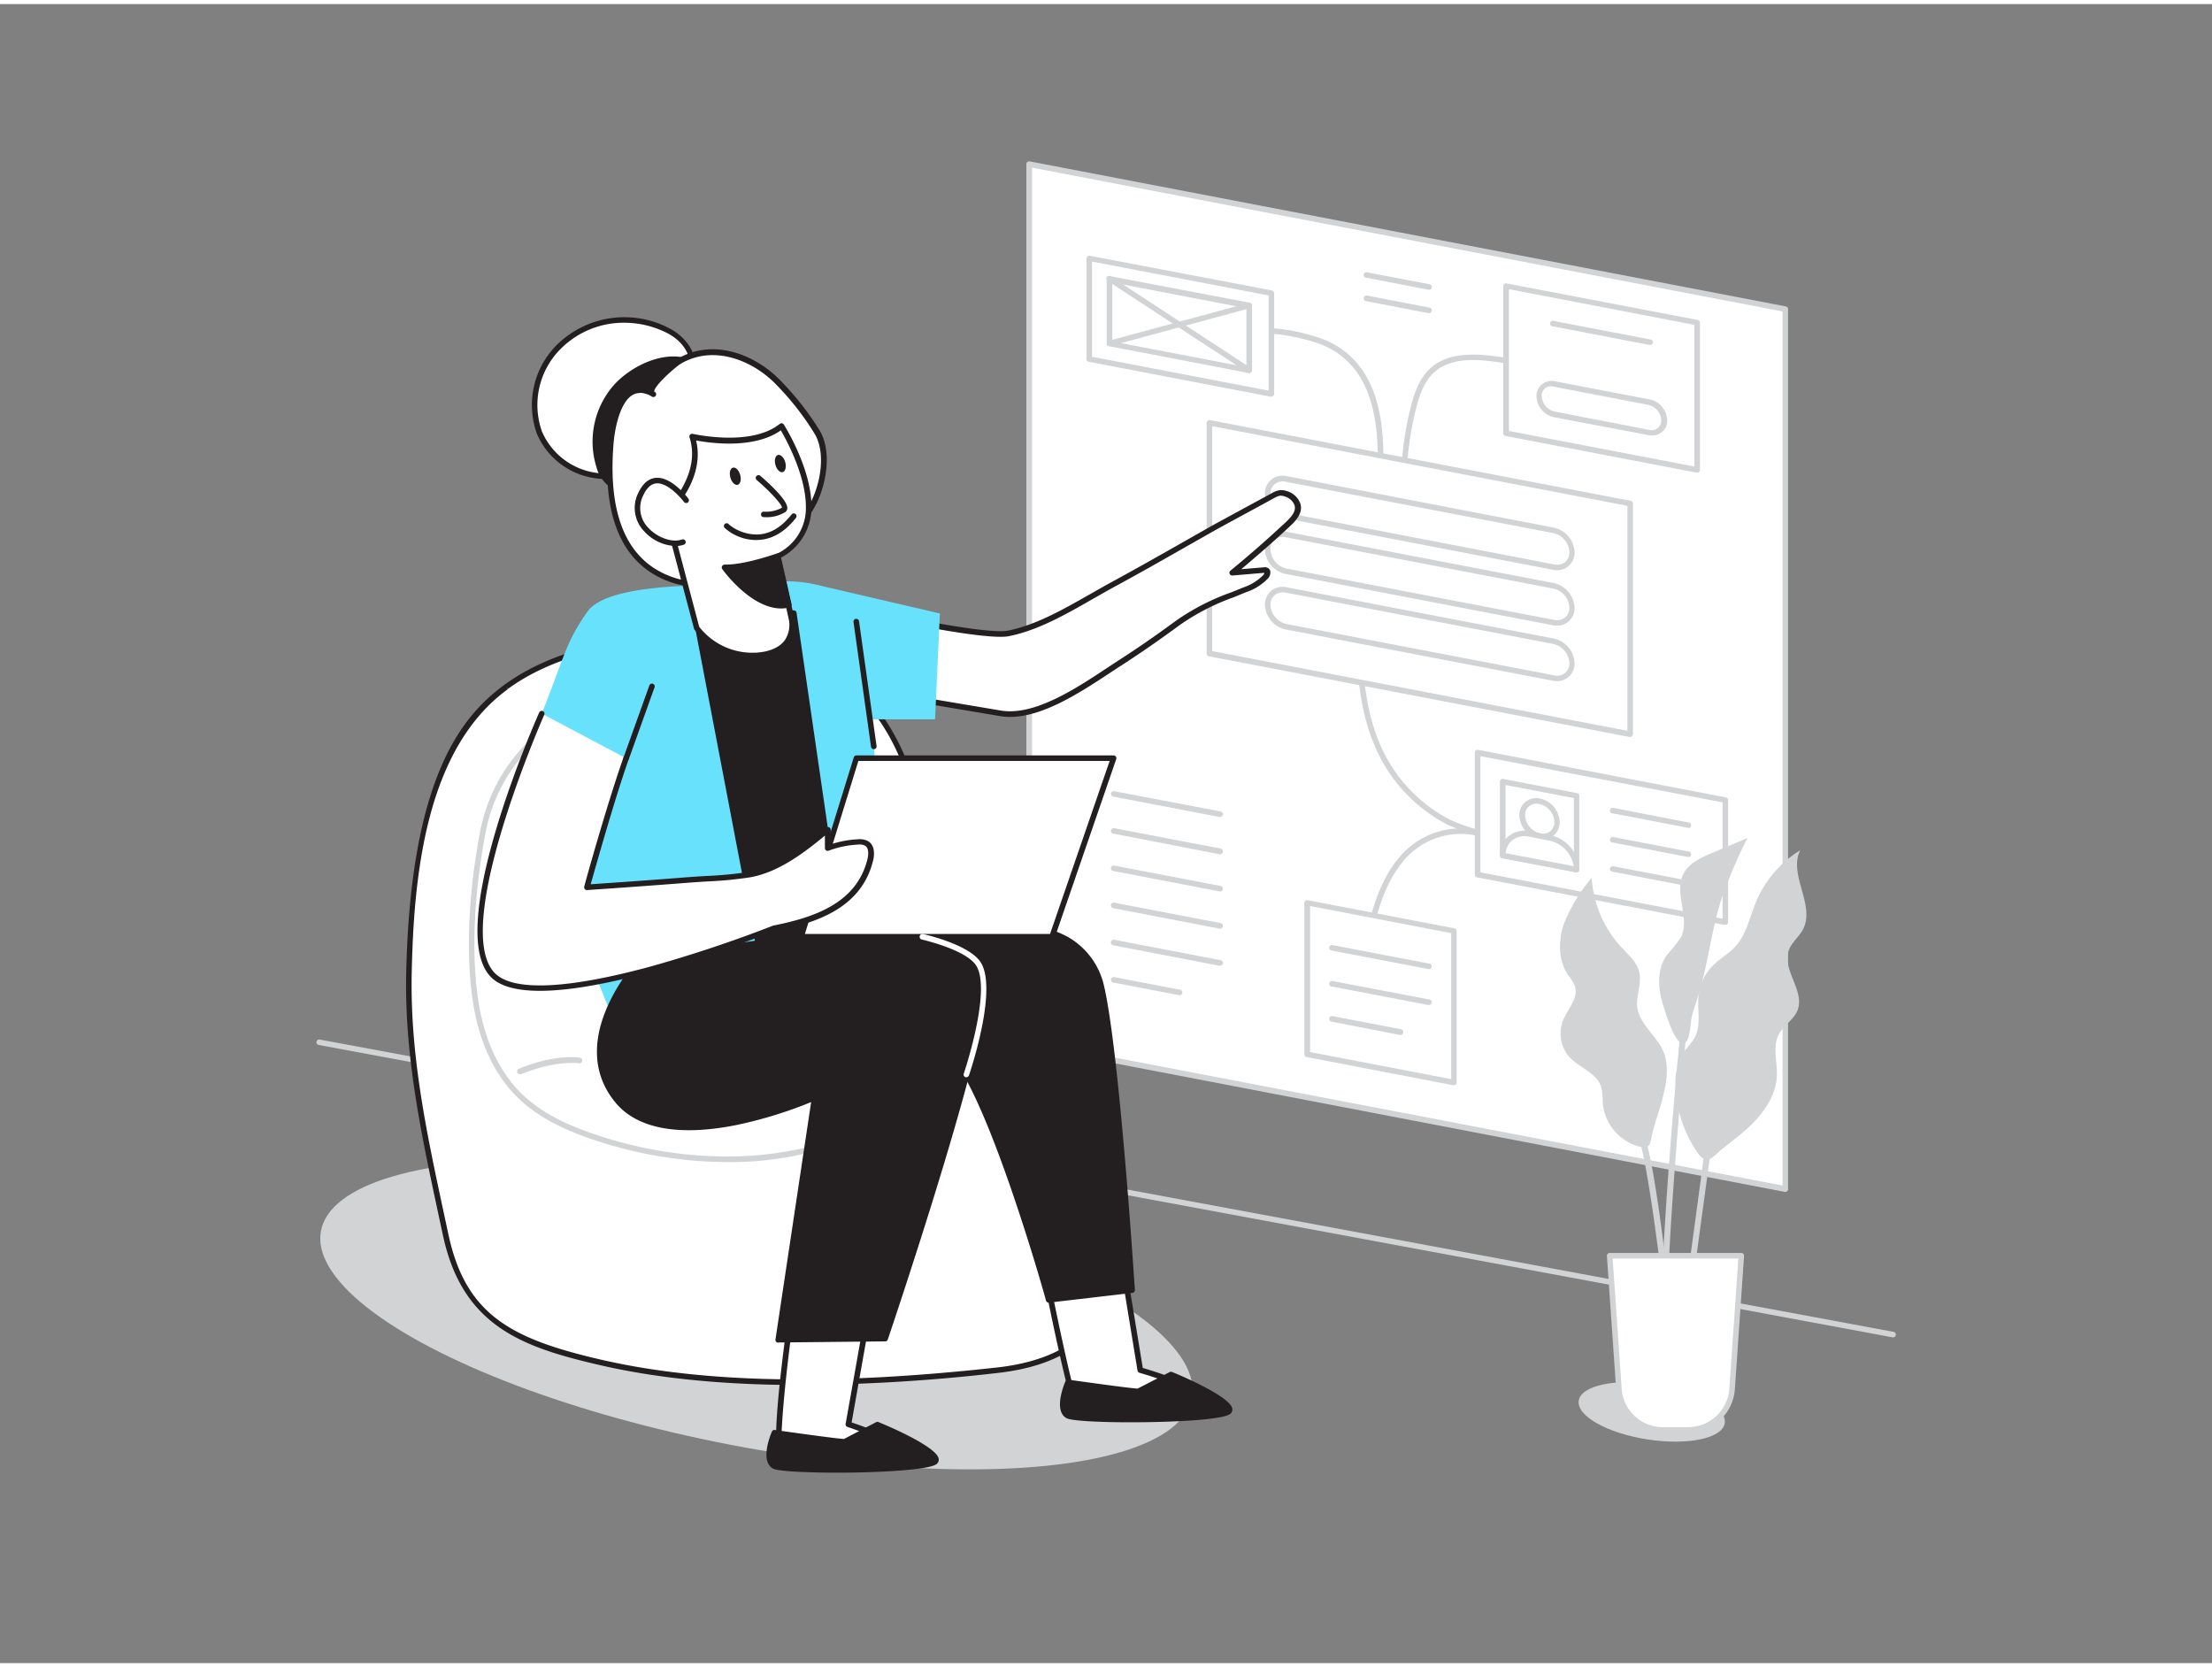 <svg xmlns="http://www.w3.org/2000/svg" viewBox="0 0 400 300" width="406" height="306" class="illustration styles_illustrationTablet__1DWOa"><rect x="0" y="0" width="400" height="300" fill="#808080" stroke="none"/><g id="_349_product_manager_flatline" data-name="#349_product_manager_flatline"><ellipse cx="298.71" cy="254.6" rx="5.04" ry="13.36" transform="translate(1.52 510.97) rotate(-81.23)" fill="#d1d3d4"></ellipse><ellipse cx="136.79" cy="236.92" rx="24.05" ry="80.18" transform="translate(-121.66 326.63) rotate(-79.14)" fill="#d1d3d4"></ellipse><path d="M342.28,241.08h-.09L57.63,188.22a.49.49,0,0,1-.4-.58.5.5,0,0,1,.58-.4l284.56,52.85a.5.5,0,0,1-.09,1Z" fill="#d1d3d4"></path><polygon points="186.13 28.94 322.85 55.17 322.85 214.29 186.13 188.06 186.13 28.94" fill="#fff"></polygon><path d="M322.84,214.79h-.09L186,188.55a.5.5,0,0,1-.4-.49V28.94a.5.5,0,0,1,.18-.39.54.54,0,0,1,.41-.11L322.94,54.67a.51.51,0,0,1,.4.5V214.29a.46.46,0,0,1-.18.38A.47.47,0,0,1,322.84,214.79ZM186.63,187.64l135.71,26V55.58l-135.71-26Z" fill="#d1d3d4"></path><path d="M246.64,182.09a.51.51,0,0,1-.49-.4c-.78-3.86-.18-7.6.5-11.11,1-5.35,2.45-11.43,6.1-15.93a14.42,14.42,0,0,1,15.87-4.88.5.5,0,1,1-.33.95,13.42,13.42,0,0,0-14.77,4.56c-3.5,4.32-4.87,10.26-5.89,15.49-.66,3.41-1.24,7-.5,10.72a.5.5,0,0,1-.39.59Z" fill="#d1d3d4"></path><path d="M275.18,151.61a23.87,23.87,0,0,1-4.46-.53,36.49,36.49,0,0,1-8.83-2.63,28.5,28.5,0,0,1-13.64-15.17c-2.38-6-2.74-12.09-3.08-17.94a.52.52,0,0,1,.47-.53.51.51,0,0,1,.53.47c.34,5.78.69,11.75,3,17.63a27.44,27.44,0,0,0,13.14,14.63,35.34,35.34,0,0,0,8.59,2.56,16.94,16.94,0,0,0,5.93.37.5.5,0,1,1,.17,1A11.11,11.11,0,0,1,275.18,151.61Z" fill="#d1d3d4"></path><path d="M253.82,87.67h0a.5.5,0,0,1-.49-.5,58.4,58.4,0,0,1,1.7-14c.64-2.6,1.59-5.51,3.71-7.39,3.69-3.27,9.51-2.56,15.15-1.54,1.07.19,2.54.59,3.11,1.83a.5.5,0,0,1-.25.66.5.5,0,0,1-.66-.24c-.37-.82-1.53-1.12-2.37-1.27-5.41-1-11-1.67-14.32,1.31-1.92,1.7-2.8,4.43-3.4,6.88a57.54,57.54,0,0,0-1.67,13.79A.5.5,0,0,1,253.82,87.67Z" fill="#d1d3d4"></path><path d="M249.4,89.52h0a.5.5,0,0,1-.47-.53v-.12c.48-9,1.2-22.66-9.85-27.26a34.2,34.2,0,0,0-9.13-2,.5.5,0,0,1,.12-1,34.64,34.64,0,0,1,9.39,2.06c11.7,4.88,11,18.94,10.47,28.24V89A.5.5,0,0,1,249.4,89.52Z" fill="#d1d3d4"></path><polygon points="294.79 132.03 218.7 117.44 218.7 75.72 294.79 90.32 294.79 132.03" fill="#fff"></polygon><path d="M294.79,132.53h-.09l-76.09-14.59a.51.51,0,0,1-.41-.5V75.72a.49.49,0,0,1,.18-.38.53.53,0,0,1,.42-.11l76.08,14.6a.5.5,0,0,1,.41.49V132a.53.53,0,0,1-.18.39A.52.52,0,0,1,294.79,132.53ZM219.2,117l75.09,14.41V90.73L219.2,76.33Z" fill="#d1d3d4"></path><path d="M280.93,101.81l-48.37-9.28a4.2,4.2,0,0,1-3.32-4h0a2.66,2.66,0,0,1,3.32-2.68l48.37,9.28a4.21,4.21,0,0,1,3.33,4h0A2.67,2.67,0,0,1,280.93,101.81Z" fill="#fff"></path><path d="M281.57,102.38a3.71,3.71,0,0,1-.73-.08h0L232.47,93a4.74,4.74,0,0,1-3.73-4.45A3.2,3.2,0,0,1,229.87,86a3.34,3.34,0,0,1,2.78-.65L281,94.68a4.75,4.75,0,0,1,3.73,4.45,3.22,3.22,0,0,1-1.14,2.53A3.18,3.18,0,0,1,281.57,102.38Zm-.54-1.06a2.33,2.33,0,0,0,2-.43,2.25,2.25,0,0,0,.77-1.76,3.7,3.7,0,0,0-2.92-3.47l-48.37-9.28a2.31,2.31,0,0,0-2,.43,2.22,2.22,0,0,0-.77,1.76A3.69,3.69,0,0,0,232.65,92Z" fill="#d1d3d4"></path><path d="M280.93,111.84l-48.37-9.28a4.2,4.2,0,0,1-3.32-4h0a2.66,2.66,0,0,1,3.32-2.69l48.37,9.29a4.21,4.21,0,0,1,3.33,4h0A2.67,2.67,0,0,1,280.93,111.84Z" fill="#fff"></path><path d="M281.57,112.4a3.68,3.68,0,0,1-.73-.07h0l-48.37-9.28a4.74,4.74,0,0,1-3.73-4.45,3.2,3.2,0,0,1,1.13-2.53,3.3,3.3,0,0,1,2.78-.65L281,104.7a4.77,4.77,0,0,1,3.73,4.46,3.23,3.23,0,0,1-1.14,2.53A3.17,3.17,0,0,1,281.57,112.4Zm-.54-1.05a2.33,2.33,0,0,0,2-.43,2.27,2.27,0,0,0,.77-1.76,3.69,3.69,0,0,0-2.92-3.47l-48.37-9.28a2.31,2.31,0,0,0-2,.43,2.22,2.22,0,0,0-.77,1.76,3.69,3.69,0,0,0,2.91,3.47Z" fill="#d1d3d4"></path><path d="M280.93,121.87l-48.37-9.28a4.21,4.21,0,0,1-3.32-4h0a2.66,2.66,0,0,1,3.32-2.69l48.37,9.28a4.23,4.23,0,0,1,3.33,4h0A2.67,2.67,0,0,1,280.93,121.87Z" fill="#fff"></path><path d="M281.57,122.43a3.68,3.68,0,0,1-.73-.07h0l-48.37-9.28a4.74,4.74,0,0,1-3.73-4.45,3.2,3.2,0,0,1,1.13-2.53,3.3,3.3,0,0,1,2.78-.65L281,114.73a4.76,4.76,0,0,1,3.73,4.45,3.2,3.2,0,0,1-1.14,2.53A3.13,3.13,0,0,1,281.57,122.43Zm-.54-1.05a2.33,2.33,0,0,0,2-.44,2.24,2.24,0,0,0,.77-1.76,3.71,3.71,0,0,0-2.92-3.47l-48.37-9.28a2.31,2.31,0,0,0-2,.44,2.21,2.21,0,0,0-.77,1.76,3.7,3.7,0,0,0,2.91,3.47Z" fill="#d1d3d4"></path><polygon points="312 166.01 267.2 157.42 267.2 135.34 312 143.94 312 166.01" fill="#fff"></polygon><path d="M312,166.51h-.1l-44.79-8.59a.49.49,0,0,1-.41-.49V135.34a.49.49,0,0,1,.18-.38.48.48,0,0,1,.41-.11l44.8,8.6a.49.49,0,0,1,.41.49V166a.53.53,0,0,1-.18.39A.54.54,0,0,1,312,166.51ZM267.7,157l43.8,8.4V144.35L267.7,136Z" fill="#d1d3d4"></path><polygon points="229.92 70.46 196.97 64.14 196.97 45.95 229.92 52.27 229.92 70.46" fill="#fff"></polygon><path d="M229.92,71h-.1l-32.94-6.32a.49.49,0,0,1-.41-.49V46a.47.47,0,0,1,.19-.38.47.47,0,0,1,.41-.11L230,51.78a.5.5,0,0,1,.41.49V70.46a.5.5,0,0,1-.5.5Zm-32.45-7.23,31.95,6.13V52.69l-31.95-6.13Z" fill="#d1d3d4"></path><path d="M285.11,157H285l-13.36-2.56a.5.5,0,0,1-.41-.49V140.61a.51.51,0,0,1,.19-.39.49.49,0,0,1,.41-.1l13.36,2.56a.49.49,0,0,1,.4.49v13.36a.5.5,0,0,1-.18.39A.52.52,0,0,1,285.11,157Zm-12.86-3.48,12.36,2.37V143.58l-12.36-2.37Z" fill="#d1d3d4"></path><ellipse cx="278.43" cy="147.31" rx="2.86" ry="3.46" transform="translate(-26.7 225.53) rotate(-42.26)" fill="#fff"></ellipse><path d="M279,151a4.23,4.23,0,0,1-.7-.06,4.52,4.52,0,0,1-3.55-4.25,3,3,0,0,1,1.08-2.41,3.16,3.16,0,0,1,2.66-.62,4.52,4.52,0,0,1,3.55,4.24,3.1,3.1,0,0,1-1.08,2.42A3.05,3.05,0,0,1,279,151Zm-1.21-6.41a2,2,0,0,0-2,2.1,3.48,3.48,0,0,0,2.74,3.26,2.14,2.14,0,0,0,1.83-.4,2.11,2.11,0,0,0,.72-1.65,3.49,3.49,0,0,0-2.74-3.26A2.94,2.94,0,0,0,277.83,144.6Z" fill="#d1d3d4"></path><path d="M276.55,150.09l3.77.73a6.07,6.07,0,0,1,4.79,5.71h0L271.75,154h0A3.85,3.85,0,0,1,276.55,150.09Z" fill="#fff"></path><path d="M285.11,157H285l-13.36-2.56a.5.5,0,0,1-.41-.49,4.4,4.4,0,0,1,1.56-3.48,4.56,4.56,0,0,1,3.83-.89l3.77.73a6.61,6.61,0,0,1,5.2,6.2.5.5,0,0,1-.18.39A.52.52,0,0,1,285.11,157Zm-12.84-3.47,12.3,2.36a5.62,5.62,0,0,0-4.34-4.61l-3.78-.73h0a3.53,3.53,0,0,0-3,.68A3.34,3.34,0,0,0,272.27,153.56Z" fill="#d1d3d4"></path><path d="M225.89,66.71h-.1l-25.25-4.84a.51.51,0,0,1-.41-.5V49.69a.53.53,0,0,1,.18-.39.51.51,0,0,1,.41-.1L226,54a.5.5,0,0,1,.41.49V66.21a.53.53,0,0,1-.18.39A.54.54,0,0,1,225.89,66.71ZM201.13,61l24.26,4.65V55l-24.26-4.66Z" fill="#d1d3d4"></path><path d="M200.63,61.86a.49.49,0,0,1-.48-.36.5.5,0,0,1,.35-.62l25.26-6.83a.5.5,0,0,1,.61.35A.49.49,0,0,1,226,55l-25.26,6.84Z" fill="#d1d3d4"></path><path d="M225.89,66.71a.5.5,0,0,1-.27-.08L200.36,50.1a.5.5,0,1,1,.54-.83l25.26,16.52a.5.5,0,0,1,.15.69A.51.51,0,0,1,225.89,66.71Z" fill="#d1d3d4"></path><polygon points="306.86 84.22 272.33 77.6 272.33 50.99 306.86 57.61 306.86 84.22" fill="#fff"></polygon><path d="M306.86,84.72h-.09l-34.53-6.62a.49.49,0,0,1-.41-.49V51a.51.51,0,0,1,.19-.39.49.49,0,0,1,.41-.1L307,57.12a.5.5,0,0,1,.4.49V84.22a.53.53,0,0,1-.18.39A.52.52,0,0,1,306.86,84.72Zm-34-7.53,33.53,6.43V58l-33.53-6.44Z" fill="#d1d3d4"></path><path d="M298.16,77.49,281,74.21a3.5,3.5,0,0,1-2.76-3.29h0A2.21,2.21,0,0,1,281,68.7L298.16,72a3.49,3.49,0,0,1,2.75,3.29h0A2.2,2.2,0,0,1,298.16,77.49Z" fill="#fff"></path><path d="M298.68,78a3.34,3.34,0,0,1-.62-.06L281,74.7a4,4,0,0,1-3.16-3.78,2.72,2.72,0,0,1,1-2.16,2.81,2.81,0,0,1,2.37-.55l17.12,3.28a4,4,0,0,1,3.16,3.78A2.67,2.67,0,0,1,298.68,78Zm-18.16-8.89a1.66,1.66,0,0,0-1.73,1.77,3,3,0,0,0,2.34,2.8L298.25,77h0a1.83,1.83,0,0,0,1.55-.34,1.75,1.75,0,0,0,.61-1.39,3,3,0,0,0-2.35-2.8L281,69.19A2.15,2.15,0,0,0,280.52,69.15Z" fill="#d1d3d4"></path><line x1="291.63" y1="145.82" x2="305.27" y2="148.44" fill="#fff"></line><path d="M305.27,148.94h-.09l-13.65-2.62a.48.48,0,0,1-.39-.58.5.5,0,0,1,.58-.4L305.36,148a.5.5,0,0,1-.09,1Z" fill="#d1d3d4"></path><line x1="291.63" y1="151.1" x2="305.27" y2="153.72" fill="#fff"></line><path d="M305.27,154.22h-.09l-13.65-2.62a.48.48,0,0,1-.39-.58.5.5,0,0,1,.58-.4l13.64,2.62a.5.5,0,0,1-.09,1Z" fill="#d1d3d4"></path><line x1="291.63" y1="156.38" x2="305.27" y2="159" fill="#fff"></line><path d="M305.27,159.5h-.09l-13.65-2.62a.48.48,0,0,1-.39-.58.5.5,0,0,1,.58-.4l13.64,2.62a.5.5,0,0,1-.09,1Z" fill="#d1d3d4"></path><line x1="280.8" y1="57.76" x2="298.4" y2="61.14" fill="#fff"></line><path d="M298.4,61.64h-.1l-17.6-3.38a.48.48,0,0,1-.39-.58.5.5,0,0,1,.58-.4l17.6,3.38a.5.5,0,0,1,.4.58A.51.51,0,0,1,298.4,61.64Z" fill="#d1d3d4"></path><polygon points="262.9 195 236.37 189.91 236.37 162.53 262.9 167.62 262.9 195" fill="#fff"></polygon><path d="M262.9,195.5h-.1l-26.52-5.09a.5.5,0,0,1-.41-.49V162.53a.49.49,0,0,1,.18-.38.48.48,0,0,1,.41-.11L263,167.13a.5.5,0,0,1,.41.49V195a.5.5,0,0,1-.5.5Zm-26-6,25.53,4.9V168l-25.53-4.9Z" fill="#d1d3d4"></path><line x1="240.87" y1="170.64" x2="258.4" y2="174" fill="#fff"></line><path d="M258.4,174.5h-.09l-17.54-3.36a.5.5,0,0,1-.39-.59.49.49,0,0,1,.58-.39l17.53,3.36a.5.5,0,0,1,.4.58A.51.51,0,0,1,258.4,174.5Z" fill="#d1d3d4"></path><line x1="240.87" y1="177.09" x2="258.4" y2="180.45" fill="#fff"></line><path d="M258.4,181h-.09l-17.54-3.36a.5.5,0,0,1-.39-.59.49.49,0,0,1,.58-.39L258.49,180a.5.5,0,0,1,.4.58A.51.51,0,0,1,258.4,181Z" fill="#d1d3d4"></path><line x1="240.87" y1="183.54" x2="253.26" y2="185.91" fill="#fff"></line><path d="M253.26,186.41h-.09L240.77,184a.5.5,0,0,1,.19-1l12.4,2.38a.49.49,0,0,1,.39.59A.49.49,0,0,1,253.26,186.41Z" fill="#d1d3d4"></path><path d="M220.64,147h-.1l-19.24-3.69a.51.51,0,0,1-.4-.59.5.5,0,0,1,.59-.39L220.73,146a.5.5,0,0,1,.4.58A.51.51,0,0,1,220.64,147Z" fill="#d1d3d4"></path><path d="M220.64,153.73h-.1L201.3,150a.5.5,0,0,1-.4-.58.51.51,0,0,1,.59-.4l19.24,3.69a.5.5,0,0,1,.4.58A.51.51,0,0,1,220.64,153.73Z" fill="#d1d3d4"></path><path d="M220.64,160.45h-.1l-19.24-3.69a.5.5,0,0,1-.4-.58.51.51,0,0,1,.59-.4l19.24,3.69a.51.51,0,0,1,.4.59A.5.5,0,0,1,220.64,160.45Z" fill="#d1d3d4"></path><path d="M220.64,167.18h-.1l-19.24-3.69a.5.5,0,1,1,.19-1l19.24,3.7a.5.5,0,0,1,.4.58A.51.51,0,0,1,220.64,167.18Z" fill="#d1d3d4"></path><path d="M220.64,173.9h-.1L201.3,170.2a.5.5,0,1,1,.19-1l19.24,3.69a.5.5,0,0,1,.4.58A.51.51,0,0,1,220.64,173.9Z" fill="#d1d3d4"></path><path d="M213.26,179.21h-.09l-11.87-2.28a.5.5,0,0,1-.4-.58.51.51,0,0,1,.59-.4l11.86,2.28a.5.5,0,0,1-.09,1Z" fill="#d1d3d4"></path><path d="M258.4,51.66h-.09L247,49.47a.5.5,0,0,1-.4-.58.51.51,0,0,1,.59-.4l11.33,2.18a.5.5,0,0,1,.4.58A.51.51,0,0,1,258.4,51.66Z" fill="#d1d3d4"></path><path d="M258.4,55.89h-.09L247,53.71a.5.5,0,1,1,.19-1l11.33,2.18a.5.5,0,0,1,.4.58A.51.51,0,0,1,258.4,55.89Z" fill="#d1d3d4"></path><path d="M303,195.47a10.11,10.11,0,0,1,1.16-5.45c.73-1.21,1.85-2.18,2.45-3.46,1-2.21.3-4.82.55-7.25a9,9,0,0,1,2.55-5.41c1.27-1.29,2.91-2.17,4.12-3.51,2-2.2,2.57-5.3,3.7-8a20,20,0,0,1,8-9.37c-2.18,4.37,2.77,9.92.53,14.26-.71,1.37-2.07,2.37-2.59,3.83-1.26,3.52,2.94,7.33,1.59,10.81-.67,1.74-2.53,2.75-3.4,4.4-1.17,2.23-.25,4.93-.34,7.45-.14,3.46-2.25,6.57-4.75,9-1.57,1.49-3.3,2.79-5,4.14-2,1.61-2.87,3.31-4.65.72A22.44,22.44,0,0,1,303,195.47Z" fill="#d1d3d4"></path><path d="M300.75,197.45c.65-2.68,1.11-5.59,0-8.12-1.24-2.86-4.32-4.89-4.69-8-.23-2,.8-4.08.4-6.09s-2.05-3.37-3.4-4.84a20.26,20.26,0,0,1-5.23-12.4,30.61,30.61,0,0,0-5,8.25c-1.06,3-1.09,6.63.72,9.3a7.76,7.76,0,0,1,1.26,2.07c.62,2-1.08,3.82-1.95,5.69a6.54,6.54,0,0,0,.62,6.73c1.77,2.21,5.19,3.07,6.06,5.76a13,13,0,0,1,.3,3.06,9,9,0,0,0,6.46,7.7c2.1.51,2.06-.32,2.43-2.09C299.27,202.11,300.18,199.82,300.75,197.45Z" fill="#d1d3d4"></path><path d="M307.42,178.16c1.49-5.16,2.09-10.54,3.66-15.67A85.86,85.86,0,0,1,316,150.8l-6.4,2.7c-2.05.86-4.26,1.88-5.23,3.88-1.69,3.49,1.34,8-.43,11.41a28.45,28.45,0,0,1-2.53,3.18c-1.88,2.65-1.6,6.28-.56,9.36.44,1.32,2.38,8.16,4.11,6.26.69-.76.75-3.6,1-4.64C306.41,181.34,307,179.76,307.42,178.16Z" fill="#d1d3d4"></path><path d="M303.93,246.64c1.27-8.43,5.27-38.12,5.31-38.42l-1.1-.15c0,.3-4,30-5.3,38.4Z" fill="#d1d3d4"></path><path d="M302.43,254.6h1.11c-.08-10-4.25-48.24-6.65-50.87l-.82.75C297.66,206.21,302.33,240.89,302.43,254.6Z" fill="#d1d3d4"></path><path d="M300.26,252.69l1.11-.05c-1-21.57,3.62-66.87,3.66-67.32l-1.1-.11C303.89,185.66,299.3,231,300.26,252.69Z" fill="#d1d3d4"></path><path d="M314.88,226.33h-23.8l1.67,24.1a8,8,0,0,0,7.93,7.4h4.6a8,8,0,0,0,7.94-7.4Z" fill="#fff"></path><path d="M305.28,258.33h-4.6a8.47,8.47,0,0,1-8.43-7.87l-1.67-24.09a.49.49,0,0,1,.14-.38.48.48,0,0,1,.36-.16h23.8a.5.5,0,0,1,.5.54l-1.66,24.09A8.48,8.48,0,0,1,305.28,258.33Zm-13.66-31.5,1.63,23.56a7.47,7.47,0,0,0,7.43,6.94h4.6a7.48,7.48,0,0,0,7.44-6.94l1.63-23.56Z" fill="#d1d3d4"></path><path d="M151,108.79s26.45,6.06,31.35,5.08c6.58-1.32,13.16-5.75,19-8.89,6.08-3.28,12-6.77,18.07-10.15,3.56-2,7.18-3.93,10.77-5.9a3.69,3.69,0,0,1,1.21-.48,2.75,2.75,0,0,1,1.06.12,3.21,3.21,0,0,1,2.17,1.9c.54,1.59-1,3-2.07,4q-4.69,4.36-9.66,8.44l5.66-.47a.7.7,0,0,1,.43,0c.39.2.2.79-.07,1.12a9.37,9.37,0,0,1-3.78,2.38c-4.52,1.87-8.15,3.07-12,5.93-3.44,2.52-6.94,5-10.52,7.27-5.54,3.57-14.49,10.31-21.58,9.12l-33-5.56" fill="#fff"></path><path d="M182.65,128.9a11,11,0,0,1-1.82-.15l-33-5.55.17-1,33,5.55c6.05,1,13.58-4,19.08-7.63l2.14-1.41c3.34-2.14,6.77-4.51,10.5-7.25a41.39,41.39,0,0,1,9.94-5.09l2.22-.9a9,9,0,0,0,3.58-2.24.8.8,0,0,0,.18-.38s-.08,0-.11,0l-5.66.48a.5.5,0,0,1-.36-.89c3.29-2.69,6.53-5.53,9.64-8.42l.1-.09c.95-.89,2.26-2.1,1.83-3.34a2.68,2.68,0,0,0-1.84-1.58,1.85,1.85,0,0,0-.84-.1,3.39,3.39,0,0,0-1,.42l-3.43,1.87c-2.46,1.33-4.91,2.66-7.34,4l-6.08,3.45c-3.91,2.23-8,4.54-12,6.71-1.25.68-2.53,1.41-3.85,2.16-4.92,2.82-10,5.73-15.26,6.78-4.94,1-30.48-4.83-31.56-5.08a.5.5,0,0,1,.22-1c.27.06,26.39,6,31.15,5.08,5.07-1,10.1-3.89,15-6.67,1.32-.75,2.61-1.49,3.86-2.17,4-2.17,8.07-4.47,12-6.7l6.08-3.45q3.66-2,7.35-4l3.43-1.86a3.92,3.92,0,0,1,1.39-.54,3,3,0,0,1,1.26.13,3.67,3.67,0,0,1,2.5,2.22c.63,1.85-1,3.38-2.1,4.39l-.1.09c-2.73,2.55-5.57,5-8.46,7.45l4.08-.34a1.15,1.15,0,0,1,.7.1.86.86,0,0,1,.47.62,1.64,1.64,0,0,1-.39,1.26,9.81,9.81,0,0,1-4,2.52l-2.23.91a41.13,41.13,0,0,0-9.72,5c-3.74,2.75-7.19,5.14-10.54,7.3-.67.42-1.38.9-2.14,1.4C195.51,124.36,188.68,128.9,182.65,128.9Z" fill="#231f20"></path><path d="M91.56,123.46c-15.21,11.06-17.19,34.1-17.6,51.41-.4,16.28,3.24,31.8,6.63,47.68,3.32,15.53,12.79,19.54,27.83,23,22.32,5.18,49.16,4,71.84,1.47s24.07-18.61,21.78-36.92c-.63-5-4.19-8.23-8-11a48,48,0,0,1-12.28-11.85c-10.75-15.65-11.39-34.15-18.57-51.12-5.68-13.43-18.35-22.79-33-22.31S101.65,116.12,91.56,123.46Z" fill="#fff"></path><path d="M144.75,249.71c-13.91,0-26-1.21-36.45-3.64-13.83-3.21-24.68-7-28.2-23.42l-.72-3.34c-3.23-15.05-6.29-29.26-5.92-44.45.84-35.05,10-46.1,17.8-51.8h0c10.69-7.77,25.67-9.25,38.91-9.68,14.32-.47,27.43,8.41,33.44,22.62A149.15,149.15,0,0,1,170,156.35c2.75,10.42,5.59,21.2,12.1,30.68,2.88,4.19,6.52,7.7,12.16,11.72,3.9,2.78,7.6,6.07,8.25,11.32,1.26,10.12,1.75,21.49-4.19,29-3.77,4.78-9.66,7.55-18,8.47A325.41,325.41,0,0,1,144.75,249.71ZM91.56,123.46l.29.41c-14.58,10.6-17,32.83-17.39,51-.37,15.08,2.68,29.23,5.9,44.22l.72,3.35c3.11,14.57,11.33,18.91,27.45,22.65,18.43,4.27,41.88,4.75,71.68,1.46,8.09-.9,13.76-3.54,17.36-8.09,5.71-7.24,5.22-18.36,4-28.28-.61-4.86-4.13-8-7.84-10.63-5.75-4.09-9.46-7.67-12.41-12-6.6-9.62-9.47-20.48-12.23-31a149.69,149.69,0,0,0-6.38-20.22c-5.85-13.82-18.57-22.48-32.48-22-13.1.42-27.89,1.88-38.36,9.49Z" fill="#231f20"></path><path d="M131.41,209.39a72.17,72.17,0,0,1-8.1-.47h0a77,77,0,0,1-15.2-3.3c-6.75-2.19-11.28-4.68-14.69-8.08-5.18-5.18-7.15-12.16-7.9-17.11-1.73-11.43,0-24.06,1.26-30.56A31,31,0,0,1,102,128.46c5.47-3.19,12-5.24,19.93-6.28,8.33-1.09,14.33-.2,18.88,2.81,7.42,4.9,9.53,14.32,11.06,23.55l2.59,15.67c.63,3.89,1.51,9.23,4.57,11.75a18.77,18.77,0,0,0,3.47,2.08c2.14,1.09,4.35,2.21,5.59,4.66,1.54,3,2.19,8.14.61,11.47-1.74,3.68-5.3,6.1-7.83,7.6A57.27,57.27,0,0,1,131.41,209.39Zm-3.2-86.65a48.1,48.1,0,0,0-6.18.43c-7.81,1-14.21,3-19.56,6.15a30.08,30.08,0,0,0-14.71,20.73c-1.2,6.45-3,18.94-1.25,30.23.72,4.8,2.63,11.56,7.62,16.55,3.29,3.28,7.69,5.7,14.29,7.84a75.74,75.74,0,0,0,15,3.26h0c13.79,1.56,26.55-.88,36.91-7,2.41-1.43,5.81-3.74,7.44-7.17,1.45-3.05.83-7.77-.6-10.58-1.1-2.16-3.07-3.16-5.15-4.23a19.57,19.57,0,0,1-3.65-2.2c-3.36-2.76-4.27-8.31-4.93-12.36l-2.59-15.66c-1.49-9-3.54-18.21-10.62-22.89C137.09,123.75,133.19,122.74,128.21,122.74Z" fill="#d1d3d4"></path><path d="M94,193.49a.5.5,0,0,1-.46-.31.49.49,0,0,1,.27-.65c6.53-2.7,10.88-2.07,11.06-2a.5.5,0,0,1-.15,1s-4.28-.61-10.53,2A.43.43,0,0,1,94,193.49Z" fill="#d1d3d4"></path><path d="M188.72,227.65s5,25.73,6.37,27.09,23,.37,22.7-2S206.16,247,206.16,247l-3.47-21.21" fill="#fff"></path><path d="M201,255.88c-3.2,0-5.74-.24-6.29-.79-1.4-1.39-5.66-23-6.5-27.34a.5.5,0,0,1,.4-.59.5.5,0,0,1,.58.39c1.91,9.81,5.28,25.77,6.23,26.84,1.06.82,14.07.62,19.91-.86,1.76-.45,1.94-.82,2-.82-.15-1.26-5.85-3.65-11.27-5.21a.51.51,0,0,1-.36-.4l-3.48-21.22a.5.5,0,0,1,1-.16l3.43,20.9c3,.89,11.4,3.56,11.68,6q.08.77-1,1.29C214.86,255.09,206.84,255.88,201,255.88Z" fill="#231f20"></path><path d="M142.79,239s-3.15,23.07-1.52,23.73,23.75,1.72,23.4-.22-11.27-5.65-11.27-5.65l3.95-22.5" fill="#fff"></path><path d="M155.92,264.09c-6.35,0-13.85-.54-14.84-.94-1.64-.67-.25-13.57,1.21-24.27a.5.5,0,0,1,1,.14c-1.43,10.5-2.47,22-1.76,23.22a86.28,86.28,0,0,0,11.4.79c7.72.18,10.61-.27,11.21-.61-.57-1.09-6-3.47-10.89-5.13a.49.49,0,0,1-.33-.57l4-22.49a.5.5,0,1,1,1,.17L154,256.48c3,1,10.85,3.91,11.2,5.89a.79.79,0,0,1-.32.77C164,263.84,160.21,264.09,155.92,264.09Zm-14.37-1.81h0Z" fill="#231f20"></path><path d="M168.94,187.84c7.51-1.12,20.69,46.47,20.69,46.47l15.08-1.75s-2.73-43.07-5.61-55.09c-2-8.28-11-12.33-20.11-9.64-13.62-.54-27.61-2.27-27.61-2.27Z" fill="#231f20"></path><path d="M189.63,234.81a.49.49,0,0,1-.48-.36c0-.12-3.34-12-7.52-23.63-7.24-20.12-11-22.72-12.61-22.48a.5.5,0,0,1-.47-.19L151,165.87a.5.5,0,0,1-.05-.56.49.49,0,0,1,.5-.25c.14,0,14.08,1.73,27.49,2.27a18.25,18.25,0,0,1,14.17,1.36,13.6,13.6,0,0,1,6.49,8.66c2.85,11.92,5.59,54.74,5.62,55.18a.49.49,0,0,1-.44.52l-15.08,1.76Zm-20.45-47.49c7.55,0,19,40,20.82,46.45l14.18-1.65c-.31-4.74-2.89-43.37-5.56-54.54a12.48,12.48,0,0,0-6-8,17.3,17.3,0,0,0-13.47-1.24l-.16,0c-11.19-.44-22.77-1.71-26.45-2.13l16.65,21.12Z" fill="#231f20"></path><path d="M133.78,105.21s-23.33-1.26-27.5,4.58c-4.5,6.3-4.17,8.75-10.26,23.29,2,20.1,13.93,48.16,13.93,48.16l50.27-10.38s-1.95-54.18-6.37-61.7S133.78,105.21,133.78,105.21Z" fill="#68e1fd"></path><polygon points="125.55 109.31 139.64 183.11 154.07 182.83 143.49 110.13 125.55 109.31" fill="#231f20"></polygon><path d="M139.64,183.61a.5.5,0,0,1-.49-.41l-14.09-73.8a.49.49,0,0,1,.11-.42.47.47,0,0,1,.4-.17l18,.82a.5.5,0,0,1,.47.43l10.57,72.7a.5.5,0,0,1-.48.57l-14.43.28Zm-13.48-73.78,13.89,72.77,13.44-.26-10.43-71.73Z" fill="#231f20"></path><path d="M115.78,173s-13.35,14.11-4.1,25.31,35.62-.58,35.62-.58l-6.58,43.81,19.32-.2s20.14-59.64,17.82-65.81-18.82-9-18.82-9Z" fill="#231f20"></path><path d="M140.72,242.05a.52.52,0,0,1-.38-.17.54.54,0,0,1-.11-.41l6.45-42.92a78.22,78.22,0,0,1-13.62,4.17c-10.33,2.05-17.86.64-21.76-4.08-9.43-11.41,4-25.83,4.11-26a.54.54,0,0,1,.29-.15L159,166h.16c.68.12,16.8,3,19.2,9.33s-17,63.71-17.82,66.15a.49.49,0,0,1-.47.34l-19.31.2Zm6.58-44.81a.5.5,0,0,1,.31.1.52.52,0,0,1,.19.47L141.3,241l18.38-.19c7-20.67,19.49-60.41,17.71-65.14-2.11-5.62-17.13-8.46-18.35-8.68l-43,6.45c-1.27,1.41-12.37,14.34-4,24.52,8.9,10.77,34.77-.6,35-.72A.45.45,0,0,1,147.3,197.24Z" fill="#231f20"></path><path d="M120.81,59.05a17,17,0,0,0-19.94,3.11c-3.83,4-5.37,10.18-3.33,15.3a13.1,13.1,0,0,0,13.2,7.87c5.32-.44,10.29-5.71,12.55-10.23C126,69.64,127.38,62.39,120.81,59.05Z" fill="#fff"></path><path d="M109.64,85.87a13.48,13.48,0,0,1-12.57-8.22,15.37,15.37,0,0,1,3.44-15.84A17.42,17.42,0,0,1,121,58.61c2.65,1.34,8.22,5.67,2.7,16.71-2.37,4.74-7.43,10.05-13,10.5C110.4,85.85,110,85.87,109.64,85.87Zm3.2-28.25a16.09,16.09,0,0,0-11.61,4.89A14.33,14.33,0,0,0,98,77.28a12.56,12.56,0,0,0,12.7,7.55c4.91-.4,9.83-5.31,12.15-10,1.7-3.41,4.89-11.74-2.26-15.37h0A17.15,17.15,0,0,0,112.84,57.62Z" fill="#231f20"></path><path d="M111.34,69.23a15,15,0,0,0-3,14.31,6,6,0,0,0,2.3,3.39c2.26,1.38,5.21,0,7.21-1.74a28.11,28.11,0,0,0,7.25-10.66c1.18-2.87,2.69-9.2-1.65-10.13S114,66.21,111.34,69.23Z" fill="#231f20"></path><path d="M112.7,88a4.36,4.36,0,0,1-2.33-.64,6.3,6.3,0,0,1-2.52-3.66A15.49,15.49,0,0,1,111,68.9h0c2.79-3.13,8.15-5.94,12.57-5a3.81,3.81,0,0,1,2.68,2c1.62,3.08-.43,8.26-.67,8.84a28.52,28.52,0,0,1-7.38,10.85A9,9,0,0,1,112.7,88Zm9-23.26c-3.6,0-7.73,2.27-10,4.84h0a14.43,14.43,0,0,0-2.92,13.81,5.34,5.34,0,0,0,2.09,3.12c2,1.24,4.75-.06,6.63-1.69a27.3,27.3,0,0,0,7.1-10.47c.81-1.94,1.85-5.82.71-8a2.78,2.78,0,0,0-2-1.46A7.52,7.52,0,0,0,121.74,64.73Zm-10.4,4.51h0Z" fill="#231f20"></path><path d="M137,99.09a35.83,35.83,0,0,1-2.54,2.86A13.74,13.74,0,0,1,121.36,104c-10.4-3.71-11.68-15.13-10.91-24.65.32-3.87,2-12.09,7.64-8.85-1.64-1,4-5.58,4.82-6,6.13-3.5,13.51-.69,18,4.13a51.65,51.65,0,0,1,6.94,8.93c2,3.58,1.06,9-.64,12.48a16.74,16.74,0,0,1-5.94,6.66c-1.18.76-2.77,1.12-3.83,2A5.76,5.76,0,0,0,137,99.09Z" fill="#fff"></path><path d="M126.07,105.33a14.63,14.63,0,0,1-4.88-.83C112.62,101.44,108.84,93,110,79.34c.15-1.84.88-8,4.08-9.64a3.85,3.85,0,0,1,3.31-.08c.55-2,4.78-5.27,5.32-5.58,6.57-3.75,14.26-.44,18.61,4.23a51.07,51.07,0,0,1,7,9c2.08,3.73,1.13,9.32-.63,12.95a17.19,17.19,0,0,1-6.12,6.86,12.68,12.68,0,0,1-1.77.88,7.84,7.84,0,0,0-2,1.09,4.72,4.72,0,0,0-.41.37c-.33.35-.64.73-1,1.14a10.62,10.62,0,0,1-1.61,1.75A13.75,13.75,0,0,1,126.07,105.33Zm-10.36-35a2.54,2.54,0,0,0-1.21.29c-2.18,1.14-3.27,5.48-3.55,8.84-1.07,13.13,2.49,21.25,10.58,24.13a13.21,13.21,0,0,0,12.63-2,10.73,10.73,0,0,0,1.46-1.6,14.77,14.77,0,0,1,1-1.22h0c.15-.15.31-.3.48-.44a8.86,8.86,0,0,1,2.26-1.24,11.11,11.11,0,0,0,1.62-.8,16.13,16.13,0,0,0,5.76-6.46c1.65-3.4,2.56-8.6.65-12A49.59,49.59,0,0,0,140.55,69c-4.1-4.39-11.28-7.53-17.39-4-.84.48-4.87,3.94-4.87,5.1l0,0,.07,0a.5.5,0,1,1-.5.86h0A4.33,4.33,0,0,0,115.71,70.29Z" fill="#231f20"></path><path d="M141.34,76.3s4.93,7.8,4.89,14.56a9.69,9.69,0,0,1-5.62,9l2.54,11.4s1.35,5.82-6,6.51A12.58,12.58,0,0,1,126,112.82L120.5,92s7.06-6.47,4.68-13.84C125.18,78.2,135.84,80.72,141.34,76.3Z" fill="#fff"></path><path d="M135.9,118.31a13,13,0,0,1-10.33-5.21.41.41,0,0,1-.07-.15L120,92.16a.48.48,0,0,1,.15-.49c.06-.06,6.79-6.34,4.54-13.31a.5.5,0,0,1,.1-.5.5.5,0,0,1,.49-.14c.1,0,10.49,2.4,15.73-1.81a.5.5,0,0,1,.39-.11.51.51,0,0,1,.34.23c.21.32,5,8,5,14.84a10.27,10.27,0,0,1-5.55,9.25l2.46,11a6,6,0,0,1-.91,4.49c-1.08,1.5-2.94,2.38-5.53,2.63C136.75,118.29,136.32,118.31,135.9,118.31Zm-9.46-5.7a12.22,12.22,0,0,0,10.67,4.64c2.28-.21,3.9-1,4.8-2.21a5,5,0,0,0,.75-3.69L140.12,100a.52.52,0,0,1,.31-.58,9.1,9.1,0,0,0,5.3-8.51c0-5.62-3.5-12.06-4.53-13.83-4.84,3.43-12.75,2.31-15.32,1.83,1.58,6.58-3.64,12.17-4.82,13.33Z" fill="#231f20"></path><path d="M124.12,89.68s-5.29-7.13-8.14-1.25,4.15,10,7.56,8.8" fill="#fff"></path><path d="M122.17,98a8.08,8.08,0,0,1-5.68-2.66,6.07,6.07,0,0,1-1-7.08c.78-1.6,1.81-2.47,3.08-2.59,2.88-.27,5.79,3.6,5.91,3.76a.5.5,0,0,1-.1.7.51.51,0,0,1-.7-.1c-.74-1-3.09-3.55-5-3.36-.9.08-1.67.76-2.28,2a5.11,5.11,0,0,0,.8,6c1.65,1.82,4.4,2.78,6.14,2.14a.5.5,0,0,1,.34.94A4.52,4.52,0,0,1,122.17,98Z" fill="#231f20"></path><path d="M138.41,92.78h-.3a.5.5,0,0,1,0-1,6,6,0,0,0,3.29-.71c.06-.51-2.06-2.88-4.56-5a.5.5,0,0,1,.65-.77c1.15,1,4.88,4.28,4.88,5.81a.9.9,0,0,1-.32.72A6.35,6.35,0,0,1,138.41,92.78Z" fill="#231f20"></path><path d="M136.76,96.91h-.1A8.51,8.51,0,0,1,131,94.68a.5.5,0,0,1,.11-.7.48.48,0,0,1,.69.1,7.92,7.92,0,0,0,4.93,1.83h.07c2.34,0,4.47-1.24,6.34-3.62a.5.5,0,0,1,.79.62C141.86,95.56,139.44,96.91,136.76,96.91Z" fill="#231f20"></path><path d="M140.61,99.84s-5.92,2.12-9.62,2c0,0,5.83,8.13,11.6,6.79Z" fill="#231f20"></path><path d="M141.27,109.29c-5.49,0-10.46-6.83-10.68-7.15a.51.51,0,0,1,0-.53.55.55,0,0,1,.46-.26c3.55.1,9.37-2,9.43-2a.5.5,0,0,1,.66.36l2,8.8a.5.5,0,0,1-.37.6A6.42,6.42,0,0,1,141.27,109.29Zm-9.26-7c1.54,1.88,5.77,6.48,10,5.91l-1.74-7.75A36.12,36.12,0,0,1,132,102.33Z" fill="#231f20"></path><ellipse cx="132.97" cy="85.36" rx="0.92" ry="1.61" transform="translate(-18.13 39.13) rotate(-15.68)" fill="#231f20"></ellipse><ellipse cx="141.11" cy="83.07" rx="0.92" ry="1.61" transform="translate(-17.2 41.24) rotate(-15.68)" fill="#231f20"></ellipse><polygon points="144.87 168.65 154.85 136.36 201.36 136.36 190.24 168.65 144.87 168.65" fill="#fff"></polygon><path d="M190.24,169.15H144.87a.51.51,0,0,1-.4-.2.49.49,0,0,1-.08-.45l10-32.29a.5.5,0,0,1,.48-.35h46.51a.49.49,0,0,1,.4.21.5.5,0,0,1,.07.46l-11.12,32.28A.51.51,0,0,1,190.24,169.15Zm-44.69-1h44.33l10.78-31.29H155.22Z" fill="#231f20"></path><path d="M97.93,128.28s-17.05,38.4-9,47.17,51-8.38,51-8.38c7.36-1.47,15.29-4.06,17.36-12.35.26-1.06.28-2.41-.64-3a2.71,2.71,0,0,0-1.62-.28,18,18,0,0,0-5.42,1.13l.05-3.34c-4.08,3.44-8.89,7.24-14.22,8.15-3.51.59-7.21.65-10.76.93q-9.28.74-18.57,1.35s4.09-14.86,7.07-23.3" fill="#fff"></path><path d="M97.64,178.43c-4,0-7.3-.74-9-2.64-8.22-8.91,8.17-46.14,8.88-47.72a.5.5,0,0,1,.91.41c-.17.38-16.83,38.2-9.06,46.63,3.17,3.44,12.87,3.08,28-1a236.4,236.4,0,0,0,22.43-7.47c7.37-1.47,15.07-4,17.06-12,.11-.44.41-1.92-.42-2.45a2.2,2.2,0,0,0-1.32-.2,17.27,17.27,0,0,0-5.27,1.1.49.49,0,0,1-.47-.06.51.51,0,0,1-.21-.42l0-2.25c-4,3.31-8.56,6.7-13.62,7.56a70.32,70.32,0,0,1-7.67.73c-1.05.07-2.09.13-3.13.21-5.74.45-11.82.89-18.58,1.35a.49.49,0,0,1-.42-.18.53.53,0,0,1-.1-.45c0-.15,4.14-15,7.09-23.33a.5.5,0,0,1,.63-.31.51.51,0,0,1,.31.64c-2.58,7.3-6,19.58-6.87,22.58,6.47-.44,12.33-.86,17.86-1.3,1-.08,2.1-.14,3.15-.2a70.53,70.53,0,0,0,7.57-.73c5.17-.88,9.92-4.61,14-8a.53.53,0,0,1,.54-.07.52.52,0,0,1,.29.46l0,2.63a18.07,18.07,0,0,1,4.88-.92,3.19,3.19,0,0,1,1.92.36c.95.6,1.26,1.89.85,3.54-2.12,8.52-10.16,11.21-17.74,12.72C138.75,168.09,112.67,178.43,97.64,178.43Z" fill="#231f20"></path><path d="M140,258.34s11.5,1.63,12.7,1.63l5.94-3.1s12.15,5.07,10.41,6.7-26.92,2-29.05.82S140,258.34,140,258.34Z" fill="#231f20"></path><path d="M151.3,265.56c-5.64,0-10.62-.26-11.5-.73-2.45-1.33-.45-6.15-.22-6.69a.5.5,0,0,1,.53-.3c3.09.44,11.13,1.56,12.51,1.63l5.83-3.05a.51.51,0,0,1,.42,0c2.46,1,10.5,4.53,10.87,6.61a1,1,0,0,1-.31.92C168.23,265.06,159.13,265.56,151.3,265.56Zm-10.94-6.67c-.54,1.39-1.36,4.37-.08,5.06,2.3,1.23,27,.59,28.47-.74.05-.83-4.62-3.51-10-5.79l-5.74,3a.59.59,0,0,1-.23.05C151.63,260.47,142.41,259.18,140.36,258.89Z" fill="#231f20"></path><path d="M193.13,249.23s11.49,1.64,12.69,1.64l6-3.11s12.15,5.07,10.41,6.71-26.93,2-29.05.81S193.13,249.23,193.13,249.23Z" fill="#231f20"></path><path d="M204.39,256.45c-5.64,0-10.62-.26-11.5-.73-2.46-1.32-.46-6.14-.22-6.69a.5.5,0,0,1,.53-.29c3.08.44,11.12,1.55,12.51,1.62l5.83-3a.48.48,0,0,1,.42,0c2.46,1,10.49,4.53,10.87,6.6a1,1,0,0,1-.31.93C221.32,256,212.21,256.45,204.39,256.45Zm-10.95-6.67c-.53,1.4-1.36,4.37-.07,5.06,2.29,1.24,27,.6,28.46-.74.06-.82-4.61-3.5-10-5.79l-5.74,3a.46.46,0,0,1-.23.06C204.71,251.37,195.49,250.07,193.44,249.78Z" fill="#231f20"></path><polygon points="147.43 104.96 169.96 110.2 169.09 129.33 149.73 129.33 147.43 104.96" fill="#68e1fd"></polygon><path d="M158,134.74a.5.5,0,0,1-.49-.43l-3.17-22.58a.5.5,0,1,1,1-.13l3.17,22.57a.49.49,0,0,1-.43.56Z" fill="#231f20"></path><path d="M113.23,136.86a.47.47,0,0,1-.17,0,.49.49,0,0,1-.3-.64l4.66-13a.5.5,0,1,1,.94.34l-4.66,13A.5.5,0,0,1,113.23,136.86Z" fill="#231f20"></path><path d="M174.75,194.05l-.16,0a.51.51,0,0,1-.31-.64c.05-.15,5.26-15.6,2.08-19.78-2.11-2.76-9.58-4.46-9.66-4.47a.5.5,0,0,1,.22-1c.32.07,7.91,1.79,10.23,4.84,3.51,4.61-1.7,20.06-1.93,20.71A.49.49,0,0,1,174.75,194.05Z" fill="#fff"></path></g></svg>